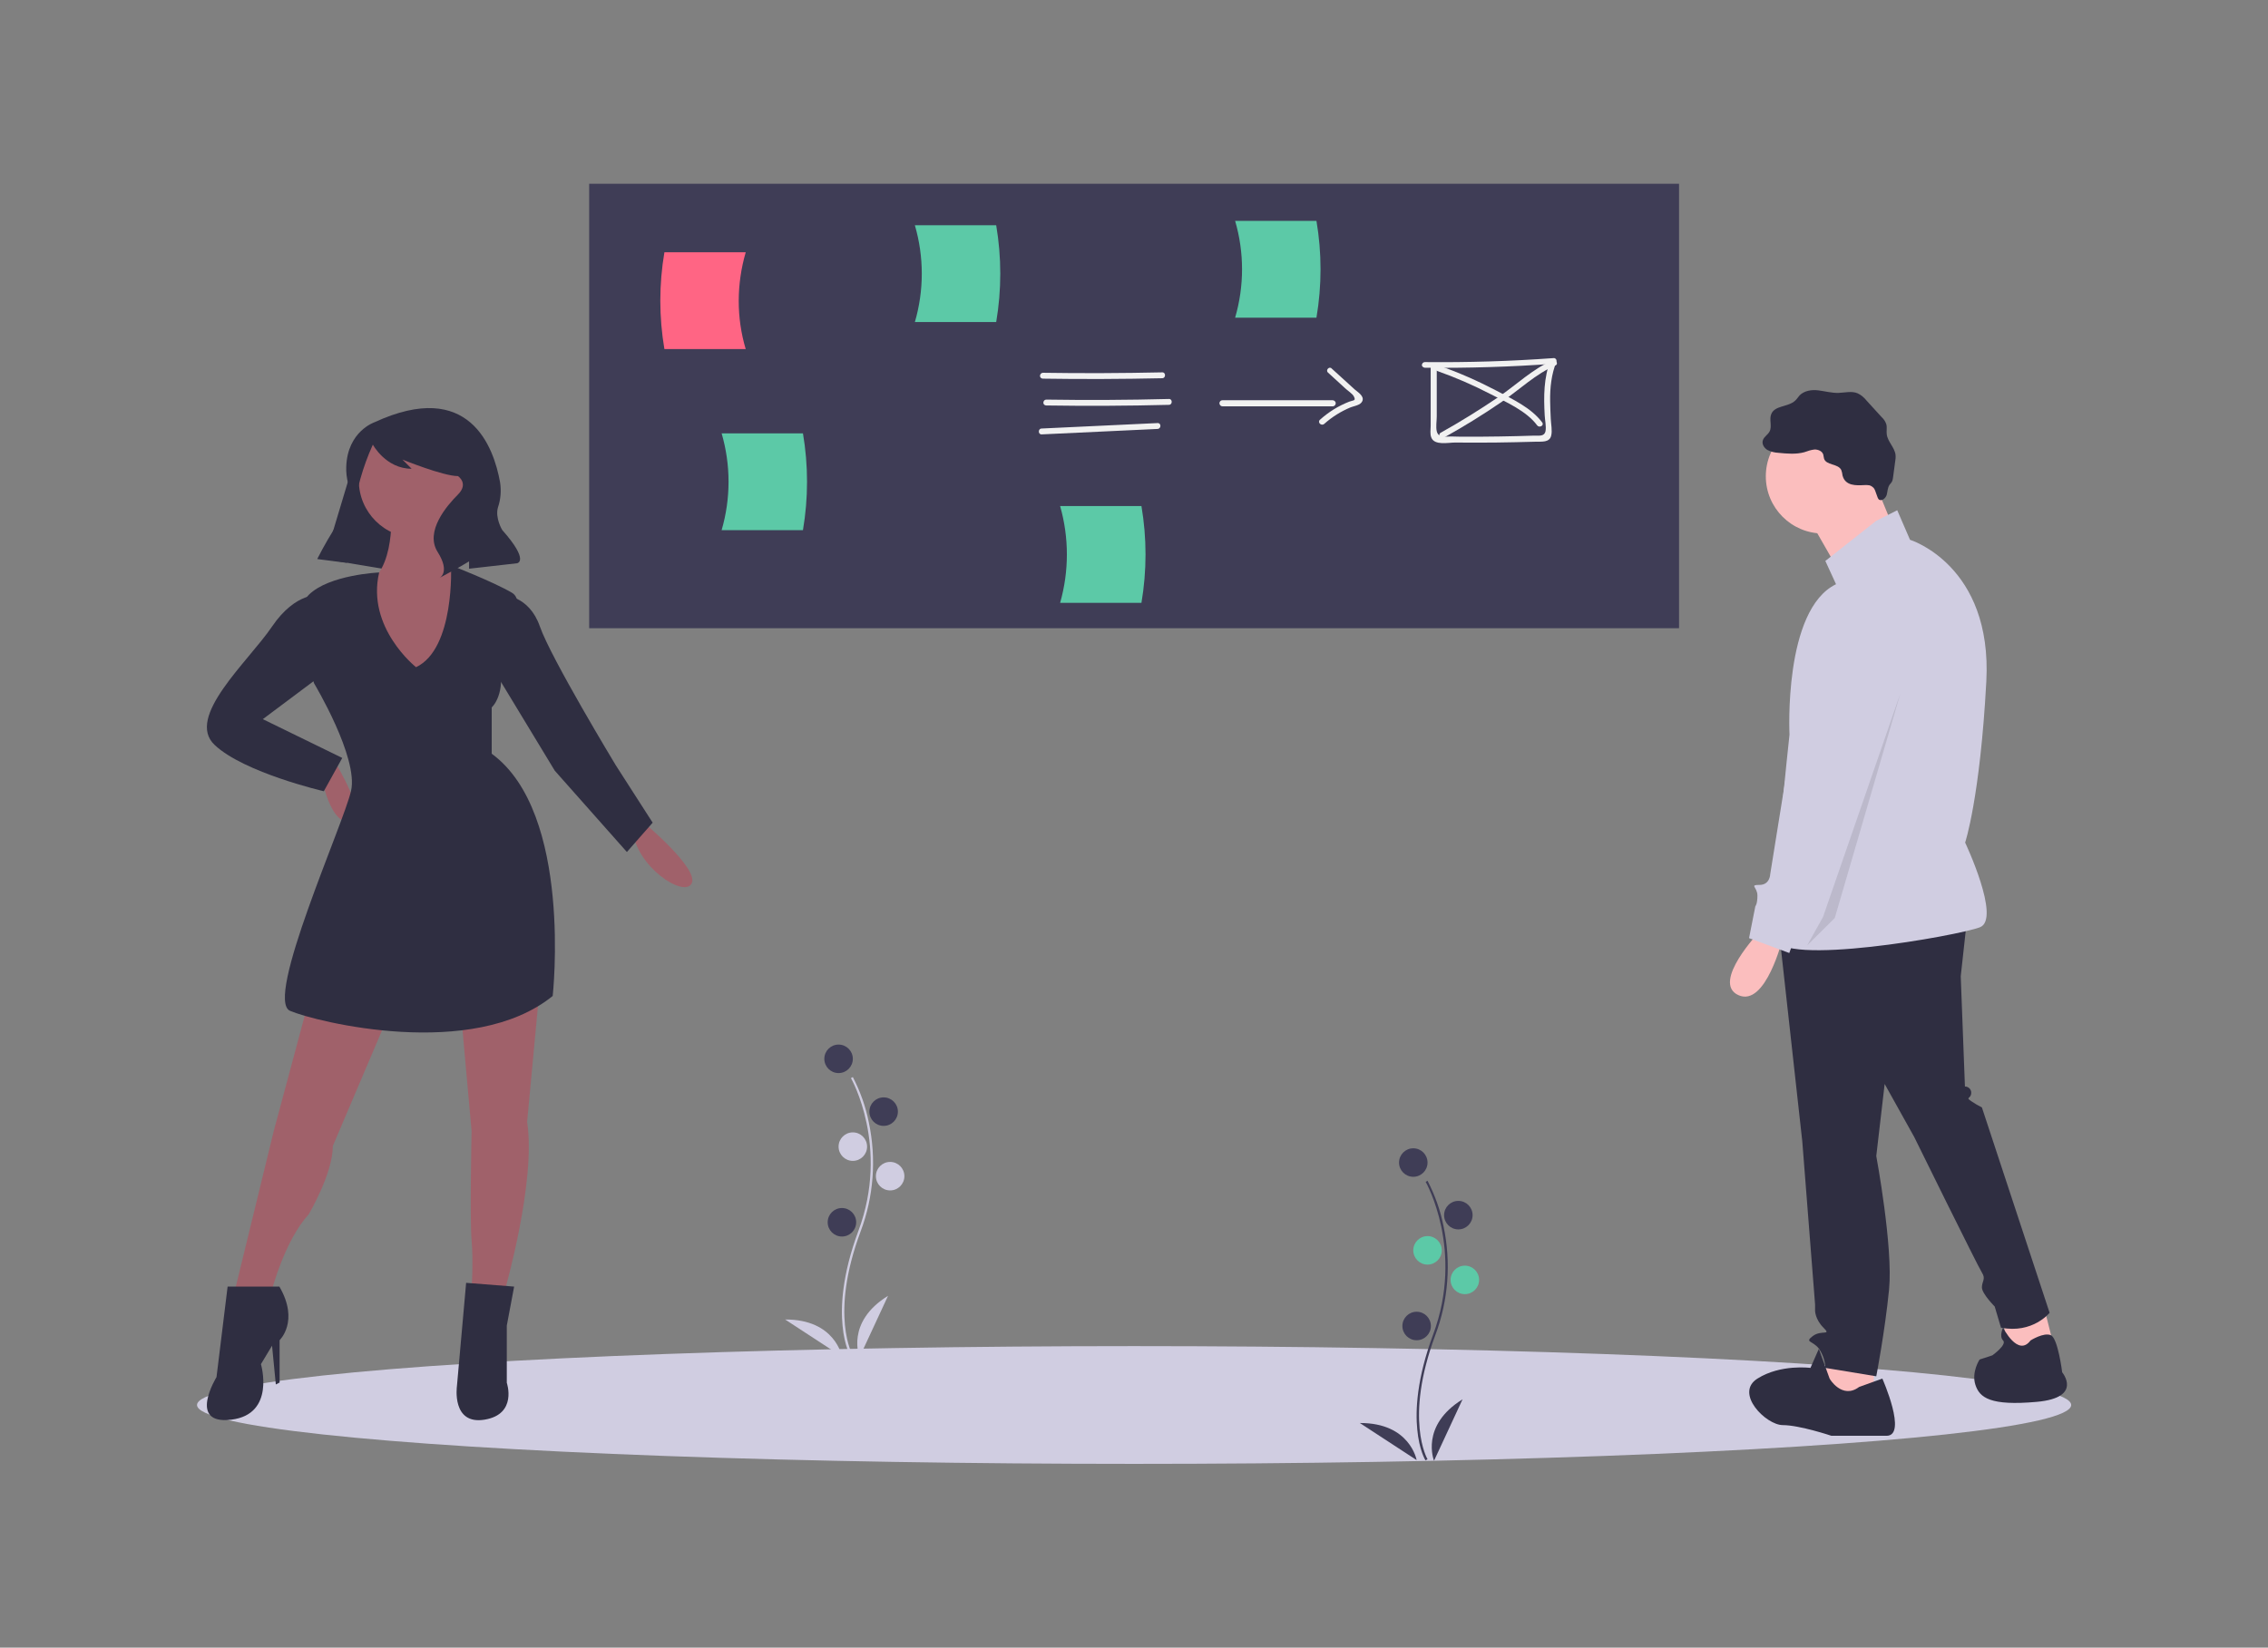 <?xml version="1.0" encoding="utf-8"?>
<!-- Generator: Adobe Illustrator 19.0.0, SVG Export Plug-In . SVG Version: 6.00 Build 0)  -->
<svg version="1.1" id="bcc9b610-7a91-4b40-ac6c-fb3fc22936db"
	 xmlns="http://www.w3.org/2000/svg" xmlns:xlink="http://www.w3.org/1999/xlink" x="0px" y="0px"
	 viewBox="-286 -32.6 1082.1 786.3" style="enable-background:new -286 -32.6 1082.1 786.3;" xml:space="preserve">
<rect x="-286" y="-32.6" width="1082.1" height="786.3" fill="#808080" stroke="none"/>
<style type="text/css">
	.st0{fill:#D0CDE1;}
	.st1{fill:#3F3D56;}
	.st2{fill:#FF6584;}
	.st3{fill:#5CC9A7;}
	.st4{fill:#F1F1F1;}
	.st5{fill:#FBBEBE;}
	.st6{fill:#2F2E41;}
	.st7{opacity:0.1;enable-background:new    ;}
	.st8{fill:#A0616A;}
</style>
<title>our_solution</title>
<ellipse class="st0" cx="255.1" cy="637.9" rx="447.1" ry="28.1"/>
<rect x="-4.9" y="55.1" class="st1" width="520" height="212.1"/>
<path class="st2" d="M69.8,134H31c-2.6-15.3-2.6-30.9,0-46.2h38.8C65.4,102.9,65.3,119,69.8,134z"/>
<path class="st3" d="M150.5,121.1h38.8c2.6-15.3,2.6-30.9,0-46.2h-38.8C154.9,90,154.9,106,150.5,121.1z"/>
<path class="st4" d="M393.8,142.9c20.5,0.2,41-0.4,61.4-1.9l-1.4-1.8c-3.3,8.5-3.3,17.4-2.8,26.4c0.1,2.2,0.8,5.3,0.4,7.5
	c-0.6,2.8-3.1,2.1-5.6,2.2c-5.5,0.2-11,0.3-16.5,0.4c-5.2,0.1-10.4,0.1-15.6,0.1c-2.4,0-4.9,0-7.3-0.1c-2.9,0-6.1,0.8-6.9-2.5
	c-0.5-2.1,0-4.9,0-7.1l0-8l0-16c0-0.8-0.7-1.4-1.5-1.4c-0.7,0-1.3,0.6-1.4,1.4l0,19.6l0,8.9c0,1.8-0.4,3.9,0.3,5.6
	c1.5,3.9,8.1,2.4,11.2,2.4c6.4,0.1,12.9,0,19.3,0c6.4-0.1,12.8-0.2,19.3-0.4c2.8-0.1,6.6,0.5,7.4-2.9c0.6-2.4-0.1-5.5-0.2-8
	c-0.1-2.8-0.3-5.6-0.3-8.4c-0.1-6.5,0.6-12.9,3-18.9c0.2-0.8-0.2-1.5-1-1.7c-0.1,0-0.2,0-0.4,0c-20.4,1.5-40.9,2.1-61.4,1.9
	c-0.8,0-1.4,0.7-1.4,1.5C392.4,142.2,393,142.8,393.8,142.9L393.8,142.9z"/>
<path class="st4" d="M399.6,144.4c8.8,3.1,17.3,6.8,25.6,11.1c7.4,3.8,17.1,8,22.2,14.9c1.1,1.4,3.5,0,2.4-1.4
	c-5.2-7-14.2-11.1-21.7-15.1c-9-4.7-18.2-8.8-27.8-12.1C398.6,141.1,397.9,143.8,399.6,144.4L399.6,144.4z"/>
<path class="st4" d="M454.7,139.4c-9.3,4-17.2,11.6-25.5,17.3c-9,6.1-18.3,11.9-27.8,17.2c-1.6,0.9-0.2,3.3,1.4,2.4
	c9.5-5.3,18.8-11,27.8-17.2c8.3-5.7,16.2-13.3,25.5-17.3C457.8,141.1,456.3,138.7,454.7,139.4z"/>
<path class="st4" d="M211.6,148.1c19,0.3,38,0.2,56.9-0.2c1.8,0,1.8-2.9,0-2.8c-19,0.4-38,0.5-56.9,0.2c-0.8,0-1.4,0.7-1.4,1.5
	C210.2,147.5,210.8,148.1,211.6,148.1L211.6,148.1z"/>
<path class="st4" d="M213.2,160.9c19.5,0.3,39,0.2,58.5-0.3c1.8,0,1.8-2.9,0-2.8c-19.5,0.5-39,0.6-58.5,0.3c-0.8,0-1.4,0.7-1.4,1.5
	C211.8,160.3,212.4,160.9,213.2,160.9z"/>
<path class="st4" d="M211,174.7l55.3-2.6c1.8-0.1,1.8-2.9,0-2.8l-55.3,2.6C209.2,171.9,209.2,174.8,211,174.7z"/>
<path class="st4" d="M297.2,161.3h52.7c0.8,0,1.4-0.7,1.4-1.5c0-0.7-0.6-1.3-1.4-1.4h-52.7c-0.8,0-1.4,0.7-1.4,1.5
	C295.9,160.7,296.5,161.3,297.2,161.3z"/>
<path class="st4" d="M347.6,145.2l8.2,7.5c0.9,0.9,3.5,2.6,4.1,3.8c1.2,2.3-0.1,1.8-2.2,2.6c-5.1,2-9.8,4.9-13.9,8.6
	c-1.4,1.2,0.6,3.2,2,2c3.7-3.3,8-6,12.6-7.9c1.7-0.7,4.8-1,5.6-3c1-2.4-2.1-4.2-3.6-5.5l-11-10C348.3,142,346.3,144,347.6,145.2
	L347.6,145.2z"/>
<path class="st3" d="M219.8,255.1h38.8c2.6-15.3,2.6-30.9,0-46.2h-38.8C224.1,224,224.1,240,219.8,255.1z"/>
<path class="st3" d="M58.3,220.4h38.8c2.6-15.3,2.6-30.9,0-46.2H58.3C62.7,189.3,62.7,205.3,58.3,220.4z"/>
<path class="st3" d="M303.3,119h38.8c2.6-15.3,2.6-30.9,0-46.2h-38.8C307.7,87.9,307.7,103.9,303.3,119z"/>
<polygon class="st5" points="688.9,589.9 694,610.1 671.7,616.2 669.7,595 "/>
<polygon class="st5" points="608,615.2 608,634.4 585.8,638.4 581.8,628.3 589.9,611.1 "/>
<path class="st6" d="M652.5,406l-3,27.3l2,52.6c1.6,0,3,1.3,3,2.9c0,0,0,0.1,0,0.1c0,3-3,2,0,4c1.6,1.1,3.3,2.1,5.1,3l32.3,98
	c0,0-8.1,10.1-23.2,7.1l-3-10.1c0,0-6.1-6.1-6.1-9.1s2-4,0-7.1s-32.3-64.7-32.3-64.7l-14.1-25.3l-4,34.4c0,0,8.1,43.5,6.1,63.7
	s-6.1,41.4-6.1,41.4l-24.3-4c-0.1-3.3-1.2-6.4-3-9.1c-3-4-7.1-3-3-6.1s9.1,0,5.1-4s-4-8.1-4-8.1v-3l-6.1-77.8L562.6,410L652.5,406z"
	/>
<circle class="st5" cx="583.8" cy="194.7" r="27.3"/>
<polygon class="st5" points="607.5,195.3 618.7,222.5 592.4,241.7 576.2,213.4 "/>
<path class="st0" d="M609.1,216l10.1-5.1l6.1,14.1c0,0,39.4,12.1,36.4,67.7s-10.1,76.8-10.1,76.8s17.2,36.4,7.1,40.4
	s-96,19.2-98,5.1s7.1-97,7.1-97s-3-59.6,22.2-71.8l-5.1-11.1L609.1,216z"/>
<path class="st5" d="M553.5,412c0,0-23.2,24.3-10.1,30.3s21.2-27.3,21.2-27.3L553.5,412z"/>
<path class="st6" d="M601,629.3l11.1-4c0,0,12.1,27.3,2,27.3h-26.3c0,0-15.2-5.1-23.2-5.1s-23.2-15.2-12.1-22.2s25.3-5.1,25.3-5.1
	l4-9.1l5.1,14.1C586.8,625.3,592.9,635.4,601,629.3z"/>
<path class="st6" d="M682.8,607.1c0,0,6.3-4,9.7-2.5s5.4,17.7,5.4,17.7s10.1,12.1-12.1,14.1s-27.3-2-29.3-8.1s2-12.1,2-12.1l6.1-2
	c0,0,7.1-5.1,5.1-7.1s0-6.1,0-6.1S676.8,615.2,682.8,607.1z"/>
<path class="st6" d="M593.1,194.3c-0.1-0.9-0.3-1.8-0.6-2.6c-1.5-3.1-7.2-2.2-8.2-5.4c-0.2-0.6-0.2-1.3-0.4-2
	c-0.5-1.6-2.4-2.4-4.1-2.4c-1.7,0.2-3.3,0.7-4.9,1.3c-4,1.1-8.3,0.7-12.4,0.3c-1.8-0.1-3.6-0.5-5.3-1.4c-1.6-1-2.7-2.9-2.1-4.6
	c0.5-1.7,2.4-2.6,3.2-4.2c1.3-2.5-0.3-5.7,0.8-8.3c1.7-4.2,8.1-3.3,11.4-6.4c0.8-0.7,1.4-1.7,2.1-2.5c2.3-2.3,5.8-2.8,9-2.4
	s6.4,1.3,9.6,1.2c3.1-0.1,6.3-1,9.1,0.2c1.7,0.8,3.1,2,4.3,3.5l7.2,7.9c1,0.9,1.8,2.1,2.2,3.4c0.4,1.5,0,3.2,0.2,4.7
	c0.4,3.6,3.8,6.3,4.2,9.9c0.1,1.1,0,2.2-0.2,3.3l-1,7.5c-0.1,0.7-0.2,1.4-0.6,2.1c-0.3,0.5-0.7,0.9-1.1,1.4
	c-0.9,1.4-0.9,3.1-1.3,4.7c-0.5,1.6-2.1,3.1-3.6,2.4c-1-0.5-1.6-4.6-2.7-5.7c-1.6-1.5-2.5-1.3-4.4-1.3
	C599.7,199.1,594.4,199.4,593.1,194.3z"/>
<path class="st0" d="M597.9,253.4c0,0,30.3,12.1,21.2,39.4S585.8,404,585.8,404l-14.1,7.1l-4,11.1l-19.2-7.1l3-15.2c0,0,1-1,1-5.1
	s-4-5.1,1-5.1s5.1-5.1,5.1-5.1l18.2-113.2C576.7,271.6,576.7,252.4,597.9,253.4z"/>
<polygon class="st7" points="620.7,298.3 589.4,405.5 576.2,418.6 583.8,405 "/>
<polygon class="st6" points="-131.1,234.2 -99.4,239.5 -88.8,189.2 -114.4,178.6 "/>
<circle class="st8" cx="-87.5" cy="196.7" r="27.3"/>
<path class="st8" d="M-99.4,212.1c0,0,2.6,33.5-17.6,36.2s17.6,62.6,27.4,61.8s27.4-65.3,27.4-65.3s-22.9-15.9-15-30L-99.4,212.1z"
	/>
<path class="st8" d="M-133.3,334.3c0,0,3.5,25.6,14.1,25.6s-7.1-29.1-7.1-29.1L-133.3,334.3z"/>
<path class="st8" d="M21.1,359.9c0,0,26.5,22.1,22.9,29.1s-26.5-7.9-28.2-25.6L21.1,359.9z"/>
<path class="st8" d="M-138.6,444.6l-16.8,62.6l-18.5,75.9h17.6c0,0,6.2-23.8,17.6-36.2c0,0,11.5-19.4,11.5-32.6l27.4-64.4
	L-138.6,444.6z"/>
<path class="st8" d="M-66.3,448.1l5.3,59.1c0,0-0.9,42.3,0,52.1s0,23.8,0,23.8h15.9c0,0,15-52.1,10.6-80.3l6.2-66.2L-66.3,448.1z"/>
<path class="st6" d="M-87.5,285.8c0,0-23.8-18.8-17.6-45.2c0,0-23.8,1-33.6,10.7s2.6,42.3,2.6,42.3s21.2,35.3,17.6,51.2
	s-41.5,99.7-29.1,105s87.3,23.8,125.3-7.1c0,0,9.7-87.3-29.1-115.6v-22.1c0,0,7.1-6.2,3.5-22.1c0,0,15-27.4,6.2-32.6
	s-29.1-13.1-29.1-13.1S-68.9,277-87.5,285.8z"/>
<path class="st6" d="M-133.3,251.4c0,0-11.5-1.8-22.9,15s-41.5,43.2-27.4,56.5s52.1,22.1,52.1,22.1l8.8-15.9l-37.9-18.5l31.8-23.8
	L-133.3,251.4z"/>
<path class="st6" d="M-46,251.4c0,0,12.4,0,17.6,15s36.2,66.2,36.2,66.2l17.6,27.4L13.1,374l-34.4-38.8l-32.6-53.8L-46,251.4z"/>
<path class="st6" d="M-152.7,581.4h-24.7l-5.3,43.2c0,0-14.1,22.9,7.1,20.3s14.1-26.5,14.1-26.5l5.3-8.8l1.8,18.5l1.8-0.9V607
	C-152.7,607-143,598.1-152.7,581.4z"/>
<path class="st6" d="M-40.7,581.4l-22.9-1.8l-4.4,49.4c0,0-2.6,18.5,13.2,15.9s10.6-17.6,10.6-17.6v-27.3L-40.7,581.4z"/>
<path class="st6" d="M-107.3,168.9c0,0-12.9,4.3-13.5,21.2c-0.1,2.7,0.2,5.4,0.9,8c0.7,3.1,1.2,9.7-4.4,18.3
	c-3.8,5.7-7.2,11.6-10.3,17.7l0,0.1l14.1,1.8l3-23.4c1.5-11.3,4.6-22.4,9.3-32.8l0.1-0.2c0,0,6.2,11.5,18.5,11.5l-4.4-4.4
	c0,0,19.4,7.9,26.5,7.9c0,0,5.3,3.5,0,8.8s-15.9,17.6-9.7,27.4s0.9,12.4,0.9,12.4l9.7-5.3l4.4-2.6v3.5l22.9-2.6
	c0,0,6.2-0.9-7.1-15.9c0,0-3.5-5.8-2-10.8c1.3-3.8,1.6-7.9,1-11.9C-50.4,180.8-62,148-107.3,168.9z"/>
<path class="st1" d="M394.1,664.3c-0.1-0.2-3-4.9-3.9-14.7c-0.9-9-0.3-24.2,7.6-45.4c14.9-40.1-3.4-72.5-3.6-72.8l0.9-0.5
	c3.5,6.8,6.1,14,7.6,21.5c3.7,17.4,2.4,35.5-3.9,52.2c-14.9,40.1-3.8,59-3.7,59.2L394.1,664.3z"/>
<circle class="st1" cx="388.3" cy="522.2" r="6.8"/>
<circle class="st1" cx="409.8" cy="547.3" r="6.8"/>
<circle class="st3" cx="395.1" cy="564.1" r="6.8"/>
<circle class="st3" cx="412.9" cy="578.2" r="6.8"/>
<circle class="st1" cx="389.9" cy="600.2" r="6.8"/>
<path class="st1" d="M398.2,664.5c0,0-6.8-16.7,13.6-29.3L398.2,664.5z"/>
<path class="st1" d="M389.9,664.2c0,0-3.1-17.8-27.1-17.7L389.9,664.2z"/>
<path class="st0" d="M119.9,614.8c-0.1-0.2-3-4.9-3.9-14.7c-0.9-9-0.3-24.2,7.6-45.4c14.9-40.1-3.4-72.5-3.6-72.8l0.9-0.5
	c3.5,6.8,6.1,14,7.6,21.5c3.7,17.4,2.4,35.5-3.9,52.2c-14.9,40.1-3.8,59-3.7,59.2L119.9,614.8z"/>
<circle class="st1" cx="114.1" cy="472.7" r="6.8"/>
<circle class="st1" cx="135.6" cy="497.9" r="6.8"/>
<circle class="st0" cx="120.9" cy="514.6" r="6.8"/>
<circle class="st0" cx="138.7" cy="528.7" r="6.8"/>
<circle class="st1" cx="115.7" cy="550.7" r="6.8"/>
<path class="st0" d="M124.1,615.1c0,0-6.8-16.7,13.6-29.3L124.1,615.1z"/>
<path class="st0" d="M115.7,614.8c0,0-3.1-17.8-27.1-17.7L115.7,614.8z"/>
</svg>
